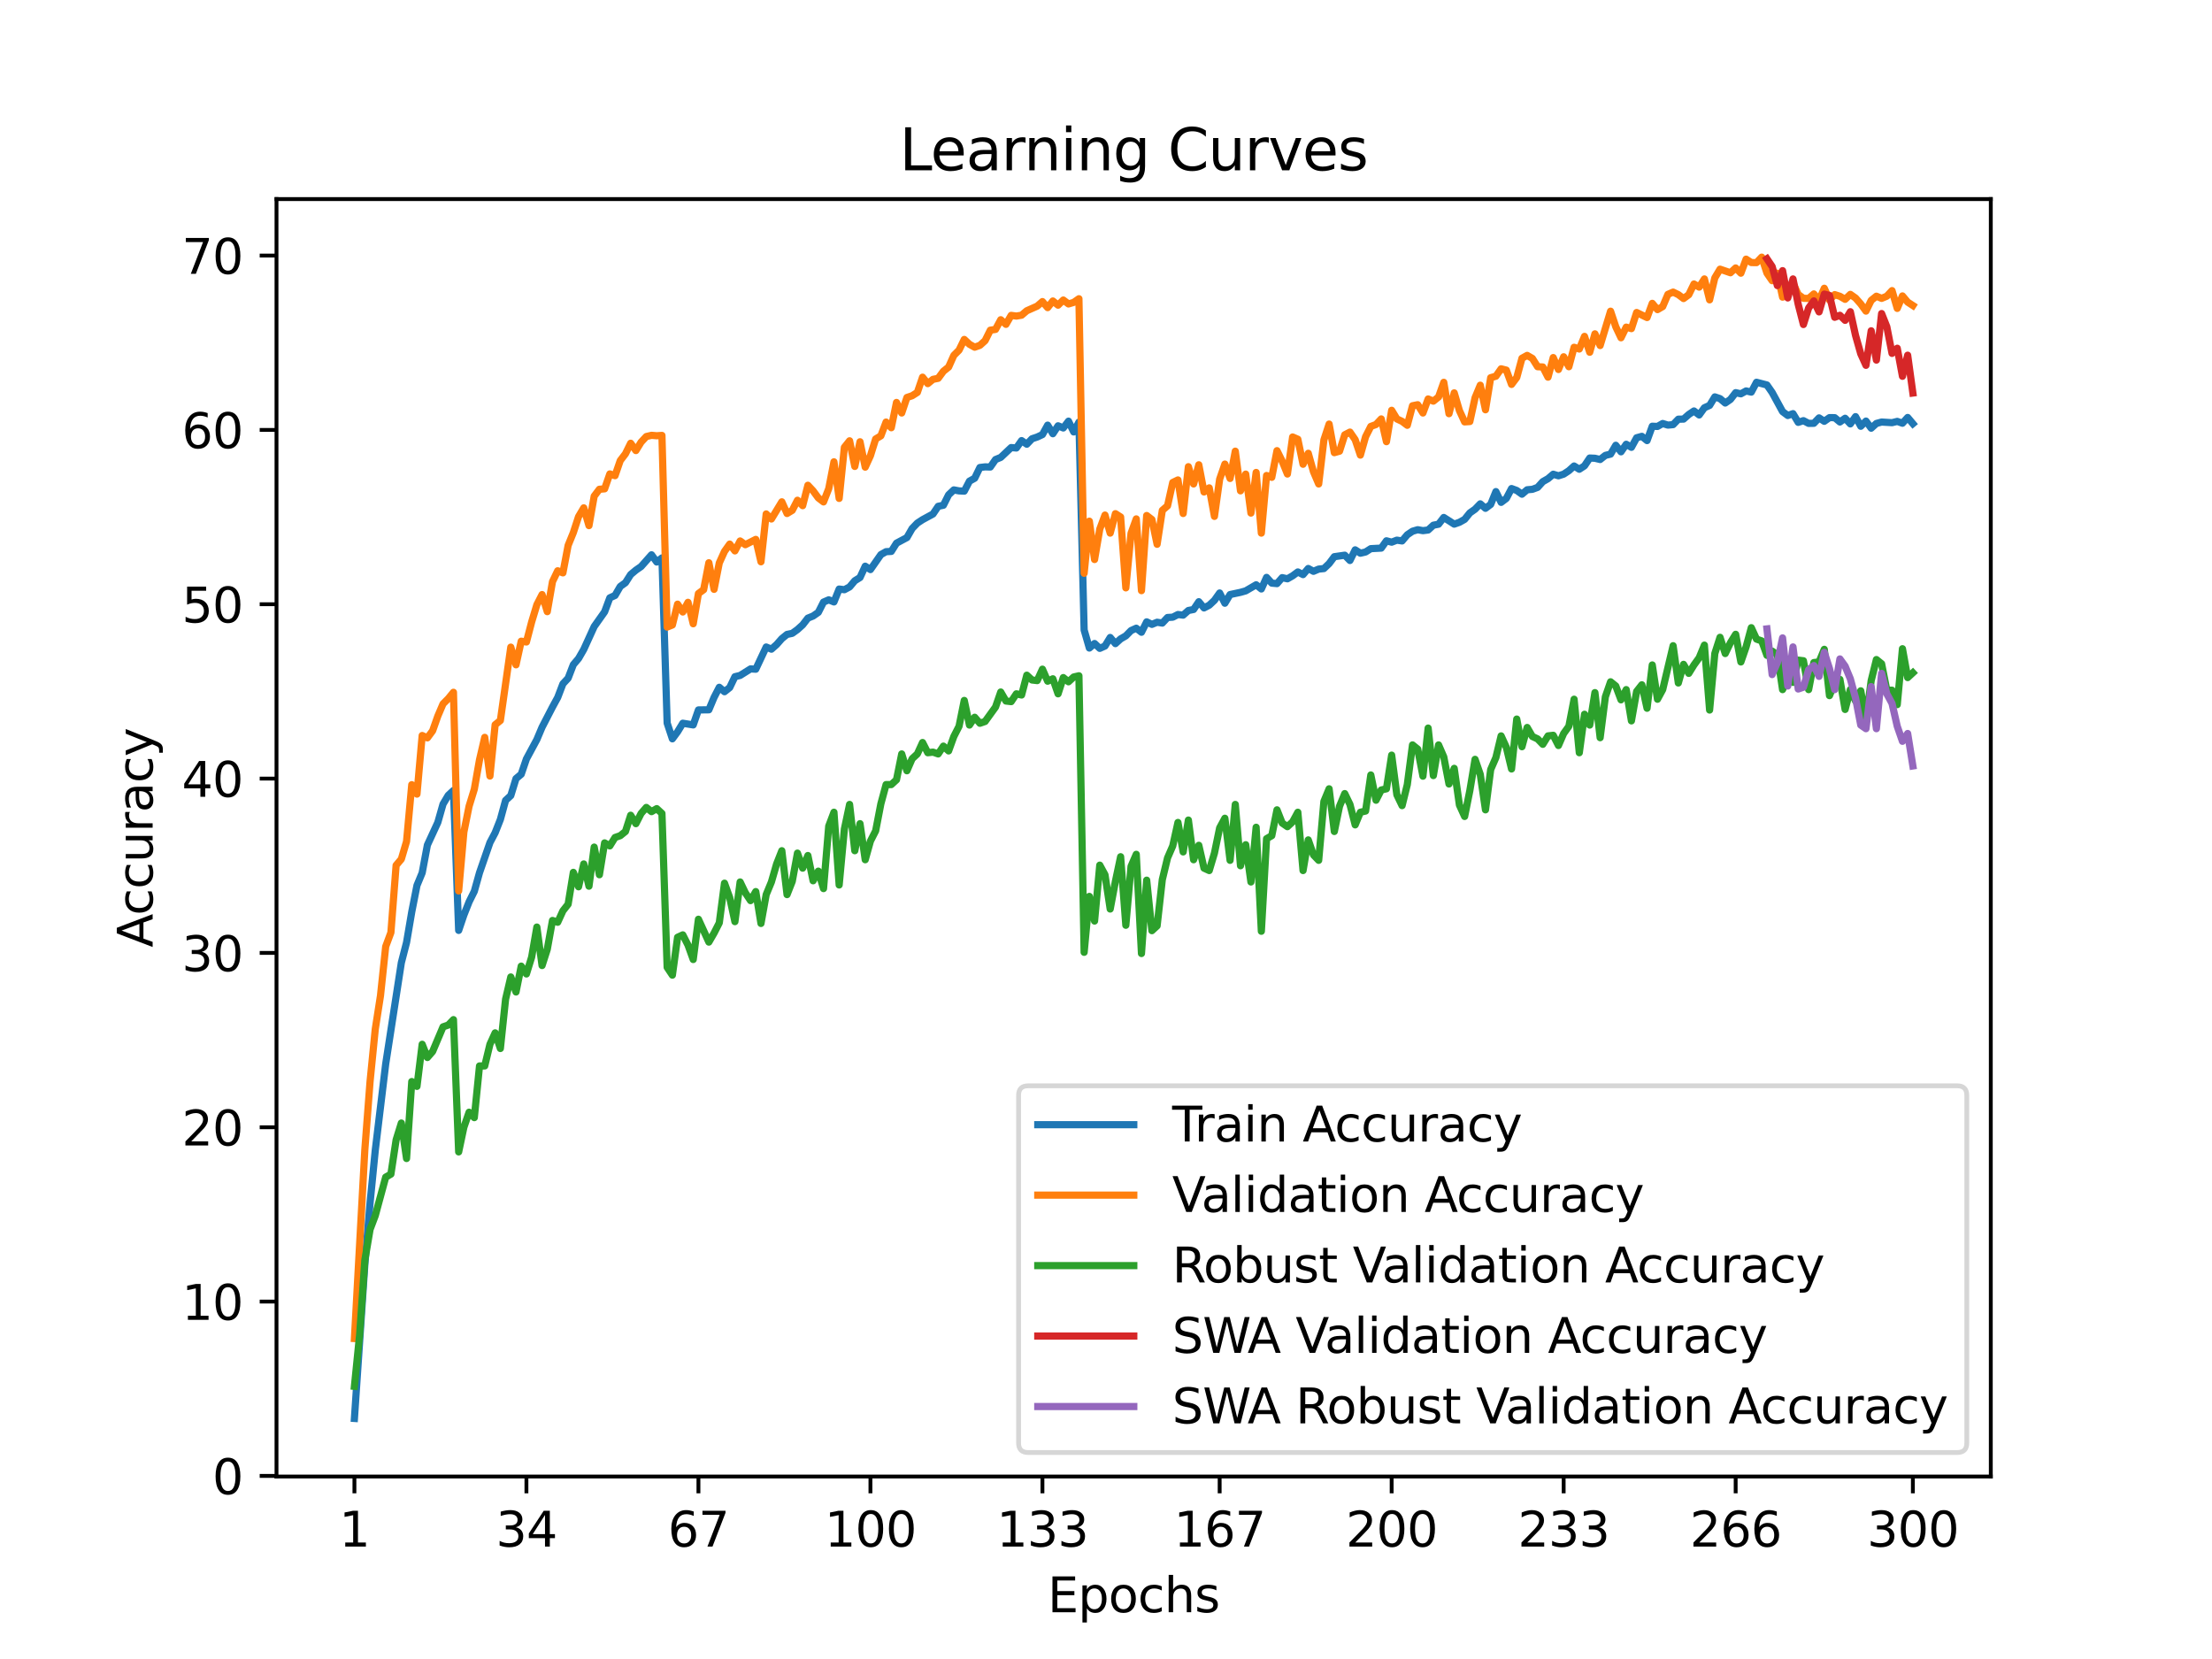 <?xml version="1.0" encoding="utf-8" standalone="no"?>
<!DOCTYPE svg PUBLIC "-//W3C//DTD SVG 1.1//EN"
  "http://www.w3.org/Graphics/SVG/1.1/DTD/svg11.dtd">
<svg xmlns:xlink="http://www.w3.org/1999/xlink" width="460.8pt" height="345.6pt" viewBox="0 0 460.8 345.6" xmlns="http://www.w3.org/2000/svg" version="1.1">
 <defs>
  <style type="text/css">*{stroke-linejoin: round; stroke-linecap: butt}</style>
 </defs>
 <g id="figure_1">
  <g id="patch_1">
   <path d="M 0 345.6 
L 460.8 345.6 
L 460.8 0 
L 0 0 
z
" style="fill: #ffffff"/>
  </g>
  <g id="axes_1">
   <g id="patch_2">
    <path d="M 57.6 307.584 
L 414.72 307.584 
L 414.72 41.472 
L 57.6 41.472 
z
" style="fill: #ffffff"/>
   </g>
   <g id="matplotlib.axis_1">
    <g id="xtick_1">
     <g id="line2d_1">
      <defs>
       <path id="m528ce005f2" d="M 0 0 
L 0 3.5 
" style="stroke: #000000; stroke-width: 0.8"/>
      </defs>
      <g>
       <use xlink:href="#m528ce005f2" x="73.833" y="307.584" style="stroke: #000000; stroke-width: 0.8"/>
      </g>
     </g>
     <g id="text_1">
      <!-- 1 -->
      <g transform="translate(70.651 322.182) scale(0.1 -0.1)">
       <defs>
        <path id="DejaVuSans-31" d="M 794 531 
L 1825 531 
L 1825 4091 
L 703 3866 
L 703 4441 
L 1819 4666 
L 2450 4666 
L 2450 531 
L 3481 531 
L 3481 0 
L 794 0 
L 794 531 
z
" transform="scale(0.016)"/>
       </defs>
       <use xlink:href="#DejaVuSans-31"/>
      </g>
     </g>
    </g>
    <g id="xtick_2">
     <g id="line2d_2">
      <g>
       <use xlink:href="#m528ce005f2" x="109.664" y="307.584" style="stroke: #000000; stroke-width: 0.8"/>
      </g>
     </g>
     <g id="text_2">
      <!-- 34 -->
      <g transform="translate(103.302 322.182) scale(0.1 -0.1)">
       <defs>
        <path id="DejaVuSans-33" d="M 2597 2516 
Q 3050 2419 3304 2112 
Q 3559 1806 3559 1356 
Q 3559 666 3084 287 
Q 2609 -91 1734 -91 
Q 1441 -91 1130 -33 
Q 819 25 488 141 
L 488 750 
Q 750 597 1062 519 
Q 1375 441 1716 441 
Q 2309 441 2620 675 
Q 2931 909 2931 1356 
Q 2931 1769 2642 2001 
Q 2353 2234 1838 2234 
L 1294 2234 
L 1294 2753 
L 1863 2753 
Q 2328 2753 2575 2939 
Q 2822 3125 2822 3475 
Q 2822 3834 2567 4026 
Q 2313 4219 1838 4219 
Q 1578 4219 1281 4162 
Q 984 4106 628 3988 
L 628 4550 
Q 988 4650 1302 4700 
Q 1616 4750 1894 4750 
Q 2613 4750 3031 4423 
Q 3450 4097 3450 3541 
Q 3450 3153 3228 2886 
Q 3006 2619 2597 2516 
z
" transform="scale(0.016)"/>
        <path id="DejaVuSans-34" d="M 2419 4116 
L 825 1625 
L 2419 1625 
L 2419 4116 
z
M 2253 4666 
L 3047 4666 
L 3047 1625 
L 3713 1625 
L 3713 1100 
L 3047 1100 
L 3047 0 
L 2419 0 
L 2419 1100 
L 313 1100 
L 313 1709 
L 2253 4666 
z
" transform="scale(0.016)"/>
       </defs>
       <use xlink:href="#DejaVuSans-33"/>
       <use xlink:href="#DejaVuSans-34" x="63.623"/>
      </g>
     </g>
    </g>
    <g id="xtick_3">
     <g id="line2d_3">
      <g>
       <use xlink:href="#m528ce005f2" x="145.496" y="307.584" style="stroke: #000000; stroke-width: 0.8"/>
      </g>
     </g>
     <g id="text_3">
      <!-- 67 -->
      <g transform="translate(139.133 322.182) scale(0.1 -0.1)">
       <defs>
        <path id="DejaVuSans-36" d="M 2113 2584 
Q 1688 2584 1439 2293 
Q 1191 2003 1191 1497 
Q 1191 994 1439 701 
Q 1688 409 2113 409 
Q 2538 409 2786 701 
Q 3034 994 3034 1497 
Q 3034 2003 2786 2293 
Q 2538 2584 2113 2584 
z
M 3366 4563 
L 3366 3988 
Q 3128 4100 2886 4159 
Q 2644 4219 2406 4219 
Q 1781 4219 1451 3797 
Q 1122 3375 1075 2522 
Q 1259 2794 1537 2939 
Q 1816 3084 2150 3084 
Q 2853 3084 3261 2657 
Q 3669 2231 3669 1497 
Q 3669 778 3244 343 
Q 2819 -91 2113 -91 
Q 1303 -91 875 529 
Q 447 1150 447 2328 
Q 447 3434 972 4092 
Q 1497 4750 2381 4750 
Q 2619 4750 2861 4703 
Q 3103 4656 3366 4563 
z
" transform="scale(0.016)"/>
        <path id="DejaVuSans-37" d="M 525 4666 
L 3525 4666 
L 3525 4397 
L 1831 0 
L 1172 0 
L 2766 4134 
L 525 4134 
L 525 4666 
z
" transform="scale(0.016)"/>
       </defs>
       <use xlink:href="#DejaVuSans-36"/>
       <use xlink:href="#DejaVuSans-37" x="63.623"/>
      </g>
     </g>
    </g>
    <g id="xtick_4">
     <g id="line2d_4">
      <g>
       <use xlink:href="#m528ce005f2" x="181.327" y="307.584" style="stroke: #000000; stroke-width: 0.8"/>
      </g>
     </g>
     <g id="text_4">
      <!-- 100 -->
      <g transform="translate(171.783 322.182) scale(0.1 -0.1)">
       <defs>
        <path id="DejaVuSans-30" d="M 2034 4250 
Q 1547 4250 1301 3770 
Q 1056 3291 1056 2328 
Q 1056 1369 1301 889 
Q 1547 409 2034 409 
Q 2525 409 2770 889 
Q 3016 1369 3016 2328 
Q 3016 3291 2770 3770 
Q 2525 4250 2034 4250 
z
M 2034 4750 
Q 2819 4750 3233 4129 
Q 3647 3509 3647 2328 
Q 3647 1150 3233 529 
Q 2819 -91 2034 -91 
Q 1250 -91 836 529 
Q 422 1150 422 2328 
Q 422 3509 836 4129 
Q 1250 4750 2034 4750 
z
" transform="scale(0.016)"/>
       </defs>
       <use xlink:href="#DejaVuSans-31"/>
       <use xlink:href="#DejaVuSans-30" x="63.623"/>
       <use xlink:href="#DejaVuSans-30" x="127.246"/>
      </g>
     </g>
    </g>
    <g id="xtick_5">
     <g id="line2d_5">
      <g>
       <use xlink:href="#m528ce005f2" x="217.158" y="307.584" style="stroke: #000000; stroke-width: 0.8"/>
      </g>
     </g>
     <g id="text_5">
      <!-- 133 -->
      <g transform="translate(207.615 322.182) scale(0.1 -0.1)">
       <use xlink:href="#DejaVuSans-31"/>
       <use xlink:href="#DejaVuSans-33" x="63.623"/>
       <use xlink:href="#DejaVuSans-33" x="127.246"/>
      </g>
     </g>
    </g>
    <g id="xtick_6">
     <g id="line2d_6">
      <g>
       <use xlink:href="#m528ce005f2" x="254.076" y="307.584" style="stroke: #000000; stroke-width: 0.8"/>
      </g>
     </g>
     <g id="text_6">
      <!-- 167 -->
      <g transform="translate(244.532 322.182) scale(0.1 -0.1)">
       <use xlink:href="#DejaVuSans-31"/>
       <use xlink:href="#DejaVuSans-36" x="63.623"/>
       <use xlink:href="#DejaVuSans-37" x="127.246"/>
      </g>
     </g>
    </g>
    <g id="xtick_7">
     <g id="line2d_7">
      <g>
       <use xlink:href="#m528ce005f2" x="289.907" y="307.584" style="stroke: #000000; stroke-width: 0.8"/>
      </g>
     </g>
     <g id="text_7">
      <!-- 200 -->
      <g transform="translate(280.363 322.182) scale(0.1 -0.1)">
       <defs>
        <path id="DejaVuSans-32" d="M 1228 531 
L 3431 531 
L 3431 0 
L 469 0 
L 469 531 
Q 828 903 1448 1529 
Q 2069 2156 2228 2338 
Q 2531 2678 2651 2914 
Q 2772 3150 2772 3378 
Q 2772 3750 2511 3984 
Q 2250 4219 1831 4219 
Q 1534 4219 1204 4116 
Q 875 4013 500 3803 
L 500 4441 
Q 881 4594 1212 4672 
Q 1544 4750 1819 4750 
Q 2544 4750 2975 4387 
Q 3406 4025 3406 3419 
Q 3406 3131 3298 2873 
Q 3191 2616 2906 2266 
Q 2828 2175 2409 1742 
Q 1991 1309 1228 531 
z
" transform="scale(0.016)"/>
       </defs>
       <use xlink:href="#DejaVuSans-32"/>
       <use xlink:href="#DejaVuSans-30" x="63.623"/>
       <use xlink:href="#DejaVuSans-30" x="127.246"/>
      </g>
     </g>
    </g>
    <g id="xtick_8">
     <g id="line2d_8">
      <g>
       <use xlink:href="#m528ce005f2" x="325.739" y="307.584" style="stroke: #000000; stroke-width: 0.8"/>
      </g>
     </g>
     <g id="text_8">
      <!-- 233 -->
      <g transform="translate(316.195 322.182) scale(0.1 -0.1)">
       <use xlink:href="#DejaVuSans-32"/>
       <use xlink:href="#DejaVuSans-33" x="63.623"/>
       <use xlink:href="#DejaVuSans-33" x="127.246"/>
      </g>
     </g>
    </g>
    <g id="xtick_9">
     <g id="line2d_9">
      <g>
       <use xlink:href="#m528ce005f2" x="361.57" y="307.584" style="stroke: #000000; stroke-width: 0.8"/>
      </g>
     </g>
     <g id="text_9">
      <!-- 266 -->
      <g transform="translate(352.026 322.182) scale(0.1 -0.1)">
       <use xlink:href="#DejaVuSans-32"/>
       <use xlink:href="#DejaVuSans-36" x="63.623"/>
       <use xlink:href="#DejaVuSans-36" x="127.246"/>
      </g>
     </g>
    </g>
    <g id="xtick_10">
     <g id="line2d_10">
      <g>
       <use xlink:href="#m528ce005f2" x="398.487" y="307.584" style="stroke: #000000; stroke-width: 0.8"/>
      </g>
     </g>
     <g id="text_10">
      <!-- 300 -->
      <g transform="translate(388.944 322.182) scale(0.1 -0.1)">
       <use xlink:href="#DejaVuSans-33"/>
       <use xlink:href="#DejaVuSans-30" x="63.623"/>
       <use xlink:href="#DejaVuSans-30" x="127.246"/>
      </g>
     </g>
    </g>
    <g id="text_11">
     <!-- Epochs -->
     <g transform="translate(218.244 335.861) scale(0.1 -0.1)">
      <defs>
       <path id="DejaVuSans-45" d="M 628 4666 
L 3578 4666 
L 3578 4134 
L 1259 4134 
L 1259 2753 
L 3481 2753 
L 3481 2222 
L 1259 2222 
L 1259 531 
L 3634 531 
L 3634 0 
L 628 0 
L 628 4666 
z
" transform="scale(0.016)"/>
       <path id="DejaVuSans-70" d="M 1159 525 
L 1159 -1331 
L 581 -1331 
L 581 3500 
L 1159 3500 
L 1159 2969 
Q 1341 3281 1617 3432 
Q 1894 3584 2278 3584 
Q 2916 3584 3314 3078 
Q 3713 2572 3713 1747 
Q 3713 922 3314 415 
Q 2916 -91 2278 -91 
Q 1894 -91 1617 61 
Q 1341 213 1159 525 
z
M 3116 1747 
Q 3116 2381 2855 2742 
Q 2594 3103 2138 3103 
Q 1681 3103 1420 2742 
Q 1159 2381 1159 1747 
Q 1159 1113 1420 752 
Q 1681 391 2138 391 
Q 2594 391 2855 752 
Q 3116 1113 3116 1747 
z
" transform="scale(0.016)"/>
       <path id="DejaVuSans-6f" d="M 1959 3097 
Q 1497 3097 1228 2736 
Q 959 2375 959 1747 
Q 959 1119 1226 758 
Q 1494 397 1959 397 
Q 2419 397 2687 759 
Q 2956 1122 2956 1747 
Q 2956 2369 2687 2733 
Q 2419 3097 1959 3097 
z
M 1959 3584 
Q 2709 3584 3137 3096 
Q 3566 2609 3566 1747 
Q 3566 888 3137 398 
Q 2709 -91 1959 -91 
Q 1206 -91 779 398 
Q 353 888 353 1747 
Q 353 2609 779 3096 
Q 1206 3584 1959 3584 
z
" transform="scale(0.016)"/>
       <path id="DejaVuSans-63" d="M 3122 3366 
L 3122 2828 
Q 2878 2963 2633 3030 
Q 2388 3097 2138 3097 
Q 1578 3097 1268 2742 
Q 959 2388 959 1747 
Q 959 1106 1268 751 
Q 1578 397 2138 397 
Q 2388 397 2633 464 
Q 2878 531 3122 666 
L 3122 134 
Q 2881 22 2623 -34 
Q 2366 -91 2075 -91 
Q 1284 -91 818 406 
Q 353 903 353 1747 
Q 353 2603 823 3093 
Q 1294 3584 2113 3584 
Q 2378 3584 2631 3529 
Q 2884 3475 3122 3366 
z
" transform="scale(0.016)"/>
       <path id="DejaVuSans-68" d="M 3513 2113 
L 3513 0 
L 2938 0 
L 2938 2094 
Q 2938 2591 2744 2837 
Q 2550 3084 2163 3084 
Q 1697 3084 1428 2787 
Q 1159 2491 1159 1978 
L 1159 0 
L 581 0 
L 581 4863 
L 1159 4863 
L 1159 2956 
Q 1366 3272 1645 3428 
Q 1925 3584 2291 3584 
Q 2894 3584 3203 3211 
Q 3513 2838 3513 2113 
z
" transform="scale(0.016)"/>
       <path id="DejaVuSans-73" d="M 2834 3397 
L 2834 2853 
Q 2591 2978 2328 3040 
Q 2066 3103 1784 3103 
Q 1356 3103 1142 2972 
Q 928 2841 928 2578 
Q 928 2378 1081 2264 
Q 1234 2150 1697 2047 
L 1894 2003 
Q 2506 1872 2764 1633 
Q 3022 1394 3022 966 
Q 3022 478 2636 193 
Q 2250 -91 1575 -91 
Q 1294 -91 989 -36 
Q 684 19 347 128 
L 347 722 
Q 666 556 975 473 
Q 1284 391 1588 391 
Q 1994 391 2212 530 
Q 2431 669 2431 922 
Q 2431 1156 2273 1281 
Q 2116 1406 1581 1522 
L 1381 1569 
Q 847 1681 609 1914 
Q 372 2147 372 2553 
Q 372 3047 722 3315 
Q 1072 3584 1716 3584 
Q 2034 3584 2315 3537 
Q 2597 3491 2834 3397 
z
" transform="scale(0.016)"/>
      </defs>
      <use xlink:href="#DejaVuSans-45"/>
      <use xlink:href="#DejaVuSans-70" x="63.184"/>
      <use xlink:href="#DejaVuSans-6f" x="126.66"/>
      <use xlink:href="#DejaVuSans-63" x="187.842"/>
      <use xlink:href="#DejaVuSans-68" x="242.822"/>
      <use xlink:href="#DejaVuSans-73" x="306.201"/>
     </g>
    </g>
   </g>
   <g id="matplotlib.axis_2">
    <g id="ytick_1">
     <g id="line2d_11">
      <defs>
       <path id="m040b4cdc4e" d="M 0 0 
L -3.5 0 
" style="stroke: #000000; stroke-width: 0.8"/>
      </defs>
      <g>
       <use xlink:href="#m040b4cdc4e" x="57.6" y="307.459" style="stroke: #000000; stroke-width: 0.8"/>
      </g>
     </g>
     <g id="text_12">
      <!-- 0 -->
      <g transform="translate(44.237 311.258) scale(0.1 -0.1)">
       <use xlink:href="#DejaVuSans-30"/>
      </g>
     </g>
    </g>
    <g id="ytick_2">
     <g id="line2d_12">
      <g>
       <use xlink:href="#m040b4cdc4e" x="57.6" y="271.142" style="stroke: #000000; stroke-width: 0.8"/>
      </g>
     </g>
     <g id="text_13">
      <!-- 10 -->
      <g transform="translate(37.875 274.941) scale(0.1 -0.1)">
       <use xlink:href="#DejaVuSans-31"/>
       <use xlink:href="#DejaVuSans-30" x="63.623"/>
      </g>
     </g>
    </g>
    <g id="ytick_3">
     <g id="line2d_13">
      <g>
       <use xlink:href="#m040b4cdc4e" x="57.6" y="234.825" style="stroke: #000000; stroke-width: 0.8"/>
      </g>
     </g>
     <g id="text_14">
      <!-- 20 -->
      <g transform="translate(37.875 238.625) scale(0.1 -0.1)">
       <use xlink:href="#DejaVuSans-32"/>
       <use xlink:href="#DejaVuSans-30" x="63.623"/>
      </g>
     </g>
    </g>
    <g id="ytick_4">
     <g id="line2d_14">
      <g>
       <use xlink:href="#m040b4cdc4e" x="57.6" y="198.508" style="stroke: #000000; stroke-width: 0.8"/>
      </g>
     </g>
     <g id="text_15">
      <!-- 30 -->
      <g transform="translate(37.875 202.308) scale(0.1 -0.1)">
       <use xlink:href="#DejaVuSans-33"/>
       <use xlink:href="#DejaVuSans-30" x="63.623"/>
      </g>
     </g>
    </g>
    <g id="ytick_5">
     <g id="line2d_15">
      <g>
       <use xlink:href="#m040b4cdc4e" x="57.6" y="162.192" style="stroke: #000000; stroke-width: 0.8"/>
      </g>
     </g>
     <g id="text_16">
      <!-- 40 -->
      <g transform="translate(37.875 165.991) scale(0.1 -0.1)">
       <use xlink:href="#DejaVuSans-34"/>
       <use xlink:href="#DejaVuSans-30" x="63.623"/>
      </g>
     </g>
    </g>
    <g id="ytick_6">
     <g id="line2d_16">
      <g>
       <use xlink:href="#m040b4cdc4e" x="57.6" y="125.875" style="stroke: #000000; stroke-width: 0.8"/>
      </g>
     </g>
     <g id="text_17">
      <!-- 50 -->
      <g transform="translate(37.875 129.674) scale(0.1 -0.1)">
       <defs>
        <path id="DejaVuSans-35" d="M 691 4666 
L 3169 4666 
L 3169 4134 
L 1269 4134 
L 1269 2991 
Q 1406 3038 1543 3061 
Q 1681 3084 1819 3084 
Q 2600 3084 3056 2656 
Q 3513 2228 3513 1497 
Q 3513 744 3044 326 
Q 2575 -91 1722 -91 
Q 1428 -91 1123 -41 
Q 819 9 494 109 
L 494 744 
Q 775 591 1075 516 
Q 1375 441 1709 441 
Q 2250 441 2565 725 
Q 2881 1009 2881 1497 
Q 2881 1984 2565 2268 
Q 2250 2553 1709 2553 
Q 1456 2553 1204 2497 
Q 953 2441 691 2322 
L 691 4666 
z
" transform="scale(0.016)"/>
       </defs>
       <use xlink:href="#DejaVuSans-35"/>
       <use xlink:href="#DejaVuSans-30" x="63.623"/>
      </g>
     </g>
    </g>
    <g id="ytick_7">
     <g id="line2d_17">
      <g>
       <use xlink:href="#m040b4cdc4e" x="57.6" y="89.558" style="stroke: #000000; stroke-width: 0.8"/>
      </g>
     </g>
     <g id="text_18">
      <!-- 60 -->
      <g transform="translate(37.875 93.357) scale(0.1 -0.1)">
       <use xlink:href="#DejaVuSans-36"/>
       <use xlink:href="#DejaVuSans-30" x="63.623"/>
      </g>
     </g>
    </g>
    <g id="ytick_8">
     <g id="line2d_18">
      <g>
       <use xlink:href="#m040b4cdc4e" x="57.6" y="53.241" style="stroke: #000000; stroke-width: 0.8"/>
      </g>
     </g>
     <g id="text_19">
      <!-- 70 -->
      <g transform="translate(37.875 57.04) scale(0.1 -0.1)">
       <use xlink:href="#DejaVuSans-37"/>
       <use xlink:href="#DejaVuSans-30" x="63.623"/>
      </g>
     </g>
    </g>
    <g id="text_20">
     <!-- Accuracy -->
     <g transform="translate(31.795 197.356) rotate(-90) scale(0.1 -0.1)">
      <defs>
       <path id="DejaVuSans-41" d="M 2188 4044 
L 1331 1722 
L 3047 1722 
L 2188 4044 
z
M 1831 4666 
L 2547 4666 
L 4325 0 
L 3669 0 
L 3244 1197 
L 1141 1197 
L 716 0 
L 50 0 
L 1831 4666 
z
" transform="scale(0.016)"/>
       <path id="DejaVuSans-75" d="M 544 1381 
L 544 3500 
L 1119 3500 
L 1119 1403 
Q 1119 906 1312 657 
Q 1506 409 1894 409 
Q 2359 409 2629 706 
Q 2900 1003 2900 1516 
L 2900 3500 
L 3475 3500 
L 3475 0 
L 2900 0 
L 2900 538 
Q 2691 219 2414 64 
Q 2138 -91 1772 -91 
Q 1169 -91 856 284 
Q 544 659 544 1381 
z
M 1991 3584 
L 1991 3584 
z
" transform="scale(0.016)"/>
       <path id="DejaVuSans-72" d="M 2631 2963 
Q 2534 3019 2420 3045 
Q 2306 3072 2169 3072 
Q 1681 3072 1420 2755 
Q 1159 2438 1159 1844 
L 1159 0 
L 581 0 
L 581 3500 
L 1159 3500 
L 1159 2956 
Q 1341 3275 1631 3429 
Q 1922 3584 2338 3584 
Q 2397 3584 2469 3576 
Q 2541 3569 2628 3553 
L 2631 2963 
z
" transform="scale(0.016)"/>
       <path id="DejaVuSans-61" d="M 2194 1759 
Q 1497 1759 1228 1600 
Q 959 1441 959 1056 
Q 959 750 1161 570 
Q 1363 391 1709 391 
Q 2188 391 2477 730 
Q 2766 1069 2766 1631 
L 2766 1759 
L 2194 1759 
z
M 3341 1997 
L 3341 0 
L 2766 0 
L 2766 531 
Q 2569 213 2275 61 
Q 1981 -91 1556 -91 
Q 1019 -91 701 211 
Q 384 513 384 1019 
Q 384 1609 779 1909 
Q 1175 2209 1959 2209 
L 2766 2209 
L 2766 2266 
Q 2766 2663 2505 2880 
Q 2244 3097 1772 3097 
Q 1472 3097 1187 3025 
Q 903 2953 641 2809 
L 641 3341 
Q 956 3463 1253 3523 
Q 1550 3584 1831 3584 
Q 2591 3584 2966 3190 
Q 3341 2797 3341 1997 
z
" transform="scale(0.016)"/>
       <path id="DejaVuSans-79" d="M 2059 -325 
Q 1816 -950 1584 -1140 
Q 1353 -1331 966 -1331 
L 506 -1331 
L 506 -850 
L 844 -850 
Q 1081 -850 1212 -737 
Q 1344 -625 1503 -206 
L 1606 56 
L 191 3500 
L 800 3500 
L 1894 763 
L 2988 3500 
L 3597 3500 
L 2059 -325 
z
" transform="scale(0.016)"/>
      </defs>
      <use xlink:href="#DejaVuSans-41"/>
      <use xlink:href="#DejaVuSans-63" x="66.658"/>
      <use xlink:href="#DejaVuSans-63" x="121.639"/>
      <use xlink:href="#DejaVuSans-75" x="176.619"/>
      <use xlink:href="#DejaVuSans-72" x="239.998"/>
      <use xlink:href="#DejaVuSans-61" x="281.111"/>
      <use xlink:href="#DejaVuSans-63" x="342.391"/>
      <use xlink:href="#DejaVuSans-79" x="397.371"/>
     </g>
    </g>
   </g>
   <g id="line2d_19">
    <path d="M 73.833 295.488 
L 76.004 263.407 
L 77.09 250.596 
L 78.176 239.61 
L 80.348 221.642 
L 83.605 200.551 
L 84.691 196.334 
L 85.777 189.951 
L 86.862 184.449 
L 87.948 181.821 
L 89.034 176.033 
L 91.206 171.321 
L 92.291 167.508 
L 93.377 165.683 
L 94.463 164.675 
L 95.549 193.819 
L 96.635 190.614 
L 97.72 187.868 
L 98.806 185.68 
L 99.892 181.794 
L 102.064 175.524 
L 103.149 173.468 
L 104.235 170.712 
L 105.321 166.74 
L 106.407 165.733 
L 107.493 162.196 
L 108.578 161.288 
L 109.664 158.101 
L 111.836 154.066 
L 112.922 151.492 
L 115.093 147.288 
L 116.179 145.295 
L 117.265 142.449 
L 118.351 141.282 
L 119.436 138.459 
L 120.522 137.178 
L 121.608 135.29 
L 123.78 130.523 
L 125.951 127.455 
L 127.037 124.54 
L 128.123 124.045 
L 129.209 122.17 
L 130.294 121.39 
L 131.38 119.687 
L 132.466 118.775 
L 133.552 118.021 
L 135.723 115.574 
L 136.809 117.077 
L 137.895 116.228 
L 138.981 150.629 
L 140.067 153.911 
L 141.152 152.445 
L 142.238 150.661 
L 144.41 151.011 
L 145.496 147.892 
L 147.667 147.865 
L 148.753 145.282 
L 149.839 143.175 
L 150.925 144.097 
L 152.01 143.234 
L 153.096 140.969 
L 154.182 140.706 
L 156.354 139.344 
L 157.439 139.407 
L 159.611 134.782 
L 160.697 135.235 
L 161.783 134.273 
L 162.868 133.038 
L 163.954 132.162 
L 165.04 131.935 
L 166.126 131.15 
L 167.212 130.165 
L 168.297 128.767 
L 169.383 128.326 
L 170.469 127.568 
L 171.555 125.425 
L 172.641 124.953 
L 173.726 125.394 
L 174.812 122.711 
L 175.898 122.847 
L 176.984 122.27 
L 178.07 120.981 
L 179.155 120.309 
L 180.241 117.949 
L 181.327 118.652 
L 183.499 115.538 
L 184.584 114.925 
L 185.67 114.871 
L 186.756 113.15 
L 188.928 111.988 
L 190.013 110.095 
L 191.099 108.969 
L 192.185 108.257 
L 194.357 107.076 
L 195.442 105.474 
L 196.528 105.251 
L 197.614 103.081 
L 198.7 102.056 
L 199.786 102.26 
L 200.871 102.314 
L 201.957 100.231 
L 203.043 99.627 
L 204.129 97.389 
L 205.215 97.257 
L 206.3 97.289 
L 207.386 95.732 
L 208.472 95.287 
L 210.644 93.235 
L 211.729 93.326 
L 212.815 91.787 
L 213.901 92.536 
L 214.987 91.401 
L 216.073 91.038 
L 217.158 90.529 
L 218.244 88.564 
L 219.33 90.352 
L 220.416 88.7 
L 221.502 89.154 
L 222.587 87.738 
L 223.673 89.98 
L 224.759 87.937 
L 225.845 131.241 
L 226.931 134.999 
L 228.016 134.055 
L 229.102 135.067 
L 230.188 134.582 
L 231.274 132.798 
L 232.36 134.078 
L 233.445 133.093 
L 234.531 132.462 
L 235.617 131.359 
L 236.703 130.868 
L 237.789 131.708 
L 238.875 129.543 
L 239.96 130.069 
L 241.046 129.625 
L 242.132 129.797 
L 243.218 128.635 
L 244.304 128.571 
L 245.389 128.017 
L 246.475 128.14 
L 247.561 127.178 
L 248.647 126.964 
L 249.733 125.348 
L 250.818 126.642 
L 251.904 126.075 
L 252.99 125.058 
L 254.076 123.528 
L 255.162 125.661 
L 256.247 123.855 
L 258.419 123.396 
L 259.505 123.087 
L 261.676 121.821 
L 262.762 122.693 
L 263.848 120.282 
L 264.934 121.476 
L 266.02 121.576 
L 267.105 120.332 
L 268.191 120.577 
L 269.277 119.955 
L 270.363 119.147 
L 271.449 119.701 
L 272.534 118.425 
L 273.62 119.015 
L 274.706 118.552 
L 275.792 118.443 
L 276.878 117.408 
L 277.963 115.969 
L 280.135 115.656 
L 281.221 116.759 
L 282.307 114.544 
L 283.392 115.243 
L 284.478 114.989 
L 285.564 114.294 
L 287.736 114.181 
L 288.821 112.66 
L 289.907 112.946 
L 290.993 112.524 
L 292.079 112.687 
L 293.165 111.403 
L 294.25 110.667 
L 295.336 110.349 
L 296.422 110.545 
L 297.508 110.408 
L 298.594 109.41 
L 299.679 109.201 
L 300.765 107.798 
L 302.937 109.187 
L 304.023 108.806 
L 305.108 108.198 
L 306.194 106.849 
L 307.28 106.082 
L 308.366 104.961 
L 309.452 105.891 
L 310.537 105.079 
L 311.623 102.41 
L 312.709 104.652 
L 313.795 103.835 
L 314.881 101.774 
L 315.966 102.174 
L 317.052 102.95 
L 318.138 102.028 
L 319.224 101.933 
L 320.31 101.533 
L 321.395 100.335 
L 322.481 99.718 
L 323.567 98.792 
L 324.653 99.118 
L 325.739 98.773 
L 326.824 98.056 
L 327.91 97.076 
L 328.996 97.752 
L 330.082 97.044 
L 331.168 95.419 
L 332.253 95.464 
L 333.339 95.723 
L 334.425 94.865 
L 335.511 94.601 
L 336.597 92.758 
L 337.682 94.12 
L 338.768 92.55 
L 339.854 93.185 
L 340.94 91.197 
L 342.026 90.897 
L 343.111 91.782 
L 344.197 88.791 
L 345.283 88.836 
L 346.369 88.223 
L 347.455 88.559 
L 348.54 88.455 
L 349.626 87.324 
L 350.712 87.306 
L 351.798 86.344 
L 352.884 85.613 
L 353.969 86.444 
L 355.055 84.941 
L 356.141 84.455 
L 357.227 82.68 
L 358.313 83.044 
L 359.398 83.956 
L 360.484 83.207 
L 361.57 81.8 
L 362.656 82.04 
L 363.742 81.441 
L 364.827 81.682 
L 365.913 79.634 
L 368.085 80.197 
L 369.171 81.763 
L 371.342 85.745 
L 372.428 86.557 
L 373.514 86.171 
L 374.6 87.983 
L 375.685 87.629 
L 376.771 88.201 
L 377.857 88.182 
L 378.943 87.052 
L 380.029 87.765 
L 381.114 87.002 
L 382.2 87.007 
L 383.286 87.906 
L 384.372 87.134 
L 385.458 88.305 
L 386.543 86.793 
L 387.629 88.8 
L 388.715 87.719 
L 389.801 89.199 
L 390.887 88.214 
L 391.972 87.919 
L 394.144 88.051 
L 395.23 87.783 
L 396.316 88.164 
L 397.401 86.966 
L 398.487 88.255 
L 398.487 88.255 
" clip-path="url(#p8c51ef4435)" style="fill: none; stroke: #1f77b4; stroke-width: 1.5; stroke-linecap: square"/>
   </g>
   <g id="line2d_20">
    <path d="M 73.833 278.841 
L 76.004 239.474 
L 77.09 225.292 
L 78.176 214.379 
L 79.262 207.424 
L 80.348 197.183 
L 81.433 194.259 
L 82.519 180.259 
L 83.605 178.97 
L 84.691 175.284 
L 85.777 163.463 
L 86.862 165.424 
L 87.948 153.221 
L 89.034 153.712 
L 90.12 152.241 
L 91.206 149.172 
L 92.291 146.63 
L 93.377 145.54 
L 94.463 144.215 
L 95.549 185.598 
L 96.635 173.323 
L 97.72 167.948 
L 98.806 164.407 
L 99.892 158.269 
L 100.978 153.603 
L 102.064 161.665 
L 103.149 150.97 
L 104.235 150.098 
L 106.407 134.809 
L 107.493 138.495 
L 108.578 133.574 
L 109.664 133.737 
L 110.75 129.579 
L 111.836 125.984 
L 112.922 123.859 
L 114.007 127.418 
L 115.093 121.172 
L 116.179 118.902 
L 117.265 119.338 
L 118.351 113.618 
L 119.436 110.949 
L 120.522 107.626 
L 121.608 105.792 
L 122.694 109.496 
L 123.78 103.358 
L 124.865 101.924 
L 125.951 101.833 
L 127.037 98.728 
L 128.123 99.091 
L 129.209 95.95 
L 130.294 94.533 
L 131.38 92.336 
L 132.466 93.862 
L 133.552 92.1 
L 134.638 90.938 
L 135.723 90.684 
L 136.809 90.775 
L 137.895 90.702 
L 138.981 130.632 
L 140.067 130.197 
L 141.152 125.857 
L 142.238 127.491 
L 143.324 125.475 
L 144.41 129.942 
L 145.496 123.641 
L 146.581 122.842 
L 147.667 117.231 
L 148.753 122.77 
L 149.839 117.268 
L 150.925 114.871 
L 152.01 113.345 
L 153.096 114.762 
L 154.182 112.692 
L 155.268 113.473 
L 157.439 112.365 
L 158.525 117.032 
L 159.611 107.063 
L 160.697 108.116 
L 162.868 104.539 
L 163.954 106.972 
L 165.04 106.318 
L 166.126 104.212 
L 167.212 105.338 
L 168.297 101.089 
L 169.383 102.251 
L 170.469 103.722 
L 171.555 104.557 
L 172.641 101.797 
L 173.726 96.204 
L 174.812 103.83 
L 175.898 93.19 
L 176.984 91.828 
L 178.07 97.166 
L 179.155 92.028 
L 180.241 97.312 
L 181.327 94.933 
L 182.413 91.446 
L 183.499 90.793 
L 184.584 87.924 
L 185.67 89.104 
L 186.756 83.838 
L 187.842 86.035 
L 188.928 82.803 
L 190.013 82.44 
L 191.099 81.75 
L 192.185 78.572 
L 193.271 79.916 
L 194.357 79.026 
L 195.442 78.808 
L 196.528 77.337 
L 197.614 76.466 
L 198.7 74.033 
L 199.786 72.943 
L 200.871 70.71 
L 201.957 71.726 
L 203.043 72.326 
L 204.129 71.944 
L 205.215 70.964 
L 206.3 68.785 
L 207.386 68.621 
L 208.472 66.606 
L 209.558 67.568 
L 210.644 65.698 
L 211.729 65.843 
L 212.815 65.662 
L 213.901 64.735 
L 216.073 63.773 
L 217.158 62.829 
L 218.244 64.082 
L 219.33 62.702 
L 220.416 63.573 
L 221.502 62.502 
L 222.587 63.319 
L 223.673 62.992 
L 224.759 62.23 
L 225.845 119.429 
L 226.931 108.57 
L 228.016 116.56 
L 229.102 110.222 
L 230.188 107.299 
L 231.274 111.058 
L 232.36 107.008 
L 233.445 107.698 
L 234.531 122.461 
L 235.617 111.094 
L 236.703 108.098 
L 237.789 123.042 
L 238.875 107.39 
L 239.96 108.225 
L 241.046 113.382 
L 242.132 106.318 
L 243.218 105.374 
L 244.304 100.507 
L 245.389 99.981 
L 246.475 106.972 
L 247.561 97.221 
L 248.647 100.816 
L 249.733 96.821 
L 250.818 102.487 
L 251.904 101.633 
L 252.99 107.571 
L 254.076 99.817 
L 255.162 96.676 
L 256.247 99.672 
L 257.333 93.989 
L 258.419 102.251 
L 259.505 98.764 
L 260.591 106.881 
L 261.676 98.419 
L 262.762 111.058 
L 263.848 99.055 
L 264.934 99.436 
L 266.02 93.88 
L 267.105 96.077 
L 268.191 98.746 
L 269.277 91.029 
L 270.363 91.501 
L 271.449 96.712 
L 272.534 94.424 
L 273.62 98.274 
L 274.706 100.816 
L 275.792 91.646 
L 276.878 88.341 
L 277.963 94.297 
L 279.049 93.989 
L 280.135 90.575 
L 281.221 90.012 
L 282.307 91.592 
L 283.392 94.806 
L 284.478 90.974 
L 285.564 88.832 
L 286.65 88.432 
L 287.736 87.27 
L 288.821 92.009 
L 289.907 85.472 
L 290.993 87.27 
L 292.079 87.778 
L 293.165 88.596 
L 294.25 84.528 
L 295.336 84.31 
L 296.422 86.035 
L 297.508 83.112 
L 298.594 83.566 
L 299.679 82.694 
L 300.765 79.643 
L 301.851 86.181 
L 302.937 81.841 
L 304.023 85.527 
L 305.108 87.887 
L 306.194 87.815 
L 307.28 82.858 
L 308.366 80.243 
L 309.452 85.363 
L 310.537 78.681 
L 311.623 78.372 
L 312.709 76.829 
L 313.795 77.101 
L 314.881 80.079 
L 315.966 78.645 
L 317.052 74.632 
L 318.138 74.033 
L 319.224 74.668 
L 320.31 76.393 
L 321.395 76.448 
L 322.481 78.572 
L 323.567 74.486 
L 324.653 76.974 
L 325.739 74.323 
L 326.824 76.393 
L 327.91 72.344 
L 328.996 72.707 
L 330.082 70.074 
L 331.168 73.379 
L 332.253 69.547 
L 333.339 71.981 
L 335.511 64.826 
L 336.597 68.077 
L 337.682 70.365 
L 338.768 68.149 
L 339.854 68.458 
L 340.94 65.099 
L 343.111 66.152 
L 344.197 63.192 
L 345.283 64.499 
L 346.369 63.864 
L 347.455 61.322 
L 348.54 60.85 
L 349.626 61.376 
L 350.712 62.193 
L 351.798 61.394 
L 352.884 59.161 
L 353.969 59.814 
L 355.055 58.108 
L 356.141 62.466 
L 357.227 57.89 
L 358.313 56.074 
L 360.484 56.818 
L 361.57 55.82 
L 362.656 56.909 
L 363.742 53.986 
L 364.827 54.694 
L 365.913 54.712 
L 366.999 53.568 
L 368.085 56.891 
L 369.171 58.471 
L 370.256 56.909 
L 371.342 61.903 
L 372.428 60.232 
L 373.514 58.979 
L 374.6 61.34 
L 375.685 62.139 
L 376.771 62.175 
L 377.857 61.231 
L 378.943 62.556 
L 380.029 60.051 
L 381.114 62.502 
L 382.2 61.376 
L 383.286 61.721 
L 384.372 62.357 
L 385.458 61.322 
L 386.543 62.084 
L 387.629 63.319 
L 388.715 64.808 
L 389.801 62.575 
L 390.887 61.703 
L 391.972 62.157 
L 393.058 61.703 
L 394.144 60.541 
L 395.23 64.245 
L 396.316 61.648 
L 397.401 62.938 
L 398.487 63.646 
L 398.487 63.646 
" clip-path="url(#p8c51ef4435)" style="fill: none; stroke: #ff7f0e; stroke-width: 1.5; stroke-linecap: square"/>
   </g>
   <g id="line2d_21">
    <path d="M 73.833 288.8 
L 74.919 278.03 
L 76.004 262.501 
L 77.09 256.114 
L 78.176 253.234 
L 80.348 245.219 
L 81.433 244.593 
L 82.519 237.455 
L 83.605 233.949 
L 84.691 241.337 
L 85.777 225.308 
L 86.862 226.31 
L 87.948 217.543 
L 89.034 220.299 
L 90.12 219.046 
L 92.291 213.912 
L 93.377 213.536 
L 94.463 212.409 
L 95.549 239.96 
L 96.635 234.825 
L 97.72 231.695 
L 98.806 232.822 
L 99.892 222.052 
L 100.978 222.052 
L 102.064 217.543 
L 103.149 215.164 
L 104.235 218.42 
L 105.321 208.151 
L 106.407 203.518 
L 107.493 206.648 
L 108.578 201.264 
L 109.664 202.892 
L 110.75 199.385 
L 111.836 193.124 
L 112.922 201.138 
L 114.007 197.757 
L 115.093 191.746 
L 116.179 192.122 
L 117.265 189.742 
L 118.351 188.365 
L 119.436 181.728 
L 120.522 184.733 
L 121.608 179.974 
L 122.694 184.608 
L 123.78 176.468 
L 124.865 182.228 
L 125.951 175.591 
L 127.037 176.217 
L 128.123 174.464 
L 129.209 174.089 
L 130.294 173.212 
L 131.38 169.831 
L 132.466 171.584 
L 133.552 169.455 
L 134.638 168.203 
L 135.723 169.079 
L 136.809 168.453 
L 137.895 169.455 
L 138.981 201.514 
L 140.067 203.142 
L 141.152 195.252 
L 142.238 194.752 
L 143.324 196.88 
L 144.41 199.886 
L 145.496 191.496 
L 147.667 196.254 
L 148.753 194.376 
L 149.839 192.247 
L 150.925 183.982 
L 152.01 186.987 
L 153.096 191.996 
L 154.182 183.731 
L 155.268 185.985 
L 156.354 187.613 
L 157.439 185.735 
L 158.525 192.372 
L 159.611 186.361 
L 160.697 183.731 
L 161.783 179.974 
L 162.868 177.219 
L 163.954 186.361 
L 165.04 183.606 
L 166.126 177.72 
L 167.212 180.851 
L 168.297 178.221 
L 169.383 183.481 
L 170.469 181.477 
L 171.555 185.109 
L 172.641 172.085 
L 173.726 169.205 
L 174.812 184.357 
L 175.898 172.711 
L 176.984 167.577 
L 178.07 177.219 
L 179.155 171.584 
L 180.241 179.098 
L 181.327 175.216 
L 182.413 173.087 
L 183.499 167.451 
L 184.584 163.444 
L 185.67 163.444 
L 186.756 162.442 
L 187.842 157.057 
L 188.928 160.564 
L 190.013 158.059 
L 191.099 157.057 
L 192.185 154.678 
L 193.271 156.807 
L 194.357 156.681 
L 195.442 157.057 
L 196.528 155.429 
L 197.614 156.431 
L 198.7 153.425 
L 199.786 151.297 
L 200.871 145.912 
L 201.957 151.046 
L 203.043 149.418 
L 204.129 150.67 
L 205.215 150.295 
L 207.386 147.289 
L 208.472 144.158 
L 209.558 146.037 
L 210.644 146.162 
L 211.729 144.534 
L 212.815 144.785 
L 213.901 140.652 
L 214.987 141.654 
L 216.073 141.779 
L 217.158 139.4 
L 218.244 141.904 
L 219.33 141.403 
L 220.416 144.534 
L 221.502 141.153 
L 222.587 142.03 
L 223.673 141.028 
L 224.759 140.777 
L 225.845 198.383 
L 226.931 186.737 
L 228.016 191.871 
L 229.102 180.225 
L 230.188 182.228 
L 231.274 189.367 
L 232.36 183.606 
L 233.445 178.472 
L 234.531 192.748 
L 235.617 180.475 
L 236.703 177.971 
L 237.789 198.634 
L 238.875 183.356 
L 239.96 193.875 
L 241.046 192.873 
L 242.132 183.23 
L 243.218 178.722 
L 244.304 176.217 
L 245.389 171.333 
L 246.475 177.47 
L 247.561 170.833 
L 248.647 179.098 
L 249.733 176.092 
L 250.818 180.851 
L 251.904 181.352 
L 252.99 177.72 
L 254.076 172.461 
L 255.162 170.457 
L 256.247 179.223 
L 257.333 167.577 
L 258.419 180.35 
L 259.505 175.967 
L 260.591 183.731 
L 261.676 172.335 
L 262.762 194 
L 263.848 174.715 
L 264.934 174.089 
L 266.02 168.704 
L 267.105 171.459 
L 268.191 172.21 
L 269.277 171.208 
L 270.363 169.205 
L 271.449 181.352 
L 272.534 174.965 
L 273.62 178.096 
L 274.706 179.223 
L 275.792 166.95 
L 276.878 164.321 
L 277.963 173.212 
L 279.049 167.952 
L 280.135 165.322 
L 281.221 167.577 
L 282.307 171.834 
L 283.392 169.205 
L 284.478 168.954 
L 285.564 161.44 
L 286.65 166.7 
L 287.736 164.571 
L 288.821 164.321 
L 289.907 157.308 
L 290.993 165.573 
L 292.079 167.827 
L 293.165 163.444 
L 294.25 155.179 
L 295.336 156.055 
L 296.422 161.691 
L 297.508 151.672 
L 298.594 161.565 
L 299.679 155.179 
L 300.765 157.683 
L 301.851 163.319 
L 302.937 160.063 
L 304.023 167.702 
L 305.108 170.081 
L 306.194 164.696 
L 307.28 158.184 
L 308.366 161.315 
L 309.452 168.704 
L 310.537 160.313 
L 311.623 157.809 
L 312.709 153.3 
L 313.795 155.68 
L 314.881 160.188 
L 315.966 149.794 
L 317.052 155.554 
L 318.138 151.547 
L 319.224 153.425 
L 320.31 153.926 
L 321.395 155.053 
L 322.481 153.3 
L 323.567 153.175 
L 324.653 155.304 
L 325.739 152.799 
L 326.824 151.297 
L 327.91 145.661 
L 328.996 156.807 
L 330.082 148.792 
L 331.168 151.046 
L 332.253 144.284 
L 333.339 153.676 
L 334.425 145.16 
L 335.511 142.03 
L 336.597 142.906 
L 337.682 145.786 
L 338.768 143.658 
L 339.854 150.17 
L 340.94 144.033 
L 342.026 142.656 
L 343.111 147.54 
L 344.197 138.523 
L 345.283 145.661 
L 346.369 143.658 
L 348.54 134.516 
L 349.626 142.28 
L 350.712 138.398 
L 351.798 140.276 
L 352.884 138.523 
L 353.969 137.02 
L 355.055 134.39 
L 356.141 147.915 
L 357.227 136.144 
L 358.313 132.762 
L 359.398 136.144 
L 360.484 133.89 
L 361.57 132.136 
L 362.656 137.897 
L 363.742 134.766 
L 364.827 130.759 
L 365.913 133.138 
L 366.999 133.514 
L 368.085 136.519 
L 369.171 135.643 
L 370.256 136.394 
L 371.342 143.658 
L 372.428 141.278 
L 373.514 142.155 
L 374.6 137.521 
L 375.685 137.646 
L 376.771 143.658 
L 377.857 138.022 
L 378.943 137.897 
L 380.029 135.267 
L 381.114 144.91 
L 382.2 142.28 
L 383.286 141.529 
L 384.372 147.79 
L 385.458 143.658 
L 386.543 146.037 
L 387.629 143.908 
L 388.715 150.044 
L 389.801 141.779 
L 390.887 137.396 
L 391.972 138.273 
L 393.058 143.783 
L 394.144 143.783 
L 395.23 146.788 
L 396.316 135.142 
L 397.401 141.153 
L 398.487 140.151 
L 398.487 140.151 
" clip-path="url(#p8c51ef4435)" style="fill: none; stroke: #2ca02c; stroke-width: 1.5; stroke-linecap: square"/>
   </g>
   <g id="line2d_22">
    <path d="M 368.085 53.913 
L 369.171 55.529 
L 370.256 59.488 
L 371.342 56.383 
L 372.428 62.066 
L 373.514 58.108 
L 374.6 63.392 
L 375.685 67.604 
L 376.771 64.154 
L 377.857 62.684 
L 378.943 64.971 
L 380.029 61.267 
L 381.114 61.54 
L 382.2 66.097 
L 383.286 65.68 
L 384.372 66.733 
L 385.458 64.935 
L 386.543 69.874 
L 387.629 73.706 
L 388.715 76.103 
L 389.801 68.912 
L 390.887 75.013 
L 391.972 65.316 
L 393.058 68.058 
L 394.144 73.615 
L 395.23 72.544 
L 396.316 78.391 
L 397.401 73.996 
L 398.487 81.877 
L 398.487 81.877 
" clip-path="url(#p8c51ef4435)" style="fill: none; stroke: #d62728; stroke-width: 1.5; stroke-linecap: square"/>
   </g>
   <g id="line2d_23">
    <path d="M 368.085 131.009 
L 369.171 140.527 
L 370.256 138.022 
L 371.342 132.888 
L 372.428 142.906 
L 373.514 134.766 
L 374.6 143.532 
L 375.685 143.157 
L 376.771 139.525 
L 377.857 138.648 
L 378.943 140.902 
L 380.029 135.893 
L 381.114 139.274 
L 382.2 143.658 
L 383.286 137.271 
L 384.372 138.774 
L 385.458 141.403 
L 386.543 145.411 
L 387.629 151.046 
L 388.715 151.798 
L 389.801 143.031 
L 390.887 151.798 
L 391.972 140.276 
L 393.058 144.534 
L 394.144 146.538 
L 395.23 151.297 
L 396.316 154.427 
L 397.401 152.799 
L 398.487 159.562 
L 398.487 159.562 
" clip-path="url(#p8c51ef4435)" style="fill: none; stroke: #9467bd; stroke-width: 1.5; stroke-linecap: square"/>
   </g>
   <g id="patch_3">
    <path d="M 57.6 307.584 
L 57.6 41.472 
" style="fill: none; stroke: #000000; stroke-width: 0.8; stroke-linejoin: miter; stroke-linecap: square"/>
   </g>
   <g id="patch_4">
    <path d="M 414.72 307.584 
L 414.72 41.472 
" style="fill: none; stroke: #000000; stroke-width: 0.8; stroke-linejoin: miter; stroke-linecap: square"/>
   </g>
   <g id="patch_5">
    <path d="M 57.6 307.584 
L 414.72 307.584 
" style="fill: none; stroke: #000000; stroke-width: 0.8; stroke-linejoin: miter; stroke-linecap: square"/>
   </g>
   <g id="patch_6">
    <path d="M 57.6 41.472 
L 414.72 41.472 
" style="fill: none; stroke: #000000; stroke-width: 0.8; stroke-linejoin: miter; stroke-linecap: square"/>
   </g>
   <g id="text_21">
    <!-- Learning Curves -->
    <g transform="translate(187.376 35.472) scale(0.12 -0.12)">
     <defs>
      <path id="DejaVuSans-4c" d="M 628 4666 
L 1259 4666 
L 1259 531 
L 3531 531 
L 3531 0 
L 628 0 
L 628 4666 
z
" transform="scale(0.016)"/>
      <path id="DejaVuSans-65" d="M 3597 1894 
L 3597 1613 
L 953 1613 
Q 991 1019 1311 708 
Q 1631 397 2203 397 
Q 2534 397 2845 478 
Q 3156 559 3463 722 
L 3463 178 
Q 3153 47 2828 -22 
Q 2503 -91 2169 -91 
Q 1331 -91 842 396 
Q 353 884 353 1716 
Q 353 2575 817 3079 
Q 1281 3584 2069 3584 
Q 2775 3584 3186 3129 
Q 3597 2675 3597 1894 
z
M 3022 2063 
Q 3016 2534 2758 2815 
Q 2500 3097 2075 3097 
Q 1594 3097 1305 2825 
Q 1016 2553 972 2059 
L 3022 2063 
z
" transform="scale(0.016)"/>
      <path id="DejaVuSans-6e" d="M 3513 2113 
L 3513 0 
L 2938 0 
L 2938 2094 
Q 2938 2591 2744 2837 
Q 2550 3084 2163 3084 
Q 1697 3084 1428 2787 
Q 1159 2491 1159 1978 
L 1159 0 
L 581 0 
L 581 3500 
L 1159 3500 
L 1159 2956 
Q 1366 3272 1645 3428 
Q 1925 3584 2291 3584 
Q 2894 3584 3203 3211 
Q 3513 2838 3513 2113 
z
" transform="scale(0.016)"/>
      <path id="DejaVuSans-69" d="M 603 3500 
L 1178 3500 
L 1178 0 
L 603 0 
L 603 3500 
z
M 603 4863 
L 1178 4863 
L 1178 4134 
L 603 4134 
L 603 4863 
z
" transform="scale(0.016)"/>
      <path id="DejaVuSans-67" d="M 2906 1791 
Q 2906 2416 2648 2759 
Q 2391 3103 1925 3103 
Q 1463 3103 1205 2759 
Q 947 2416 947 1791 
Q 947 1169 1205 825 
Q 1463 481 1925 481 
Q 2391 481 2648 825 
Q 2906 1169 2906 1791 
z
M 3481 434 
Q 3481 -459 3084 -895 
Q 2688 -1331 1869 -1331 
Q 1566 -1331 1297 -1286 
Q 1028 -1241 775 -1147 
L 775 -588 
Q 1028 -725 1275 -790 
Q 1522 -856 1778 -856 
Q 2344 -856 2625 -561 
Q 2906 -266 2906 331 
L 2906 616 
Q 2728 306 2450 153 
Q 2172 0 1784 0 
Q 1141 0 747 490 
Q 353 981 353 1791 
Q 353 2603 747 3093 
Q 1141 3584 1784 3584 
Q 2172 3584 2450 3431 
Q 2728 3278 2906 2969 
L 2906 3500 
L 3481 3500 
L 3481 434 
z
" transform="scale(0.016)"/>
      <path id="DejaVuSans-20" transform="scale(0.016)"/>
      <path id="DejaVuSans-43" d="M 4122 4306 
L 4122 3641 
Q 3803 3938 3442 4084 
Q 3081 4231 2675 4231 
Q 1875 4231 1450 3742 
Q 1025 3253 1025 2328 
Q 1025 1406 1450 917 
Q 1875 428 2675 428 
Q 3081 428 3442 575 
Q 3803 722 4122 1019 
L 4122 359 
Q 3791 134 3420 21 
Q 3050 -91 2638 -91 
Q 1578 -91 968 557 
Q 359 1206 359 2328 
Q 359 3453 968 4101 
Q 1578 4750 2638 4750 
Q 3056 4750 3426 4639 
Q 3797 4528 4122 4306 
z
" transform="scale(0.016)"/>
      <path id="DejaVuSans-76" d="M 191 3500 
L 800 3500 
L 1894 563 
L 2988 3500 
L 3597 3500 
L 2284 0 
L 1503 0 
L 191 3500 
z
" transform="scale(0.016)"/>
     </defs>
     <use xlink:href="#DejaVuSans-4c"/>
     <use xlink:href="#DejaVuSans-65" x="53.963"/>
     <use xlink:href="#DejaVuSans-61" x="115.486"/>
     <use xlink:href="#DejaVuSans-72" x="176.766"/>
     <use xlink:href="#DejaVuSans-6e" x="216.129"/>
     <use xlink:href="#DejaVuSans-69" x="279.508"/>
     <use xlink:href="#DejaVuSans-6e" x="307.291"/>
     <use xlink:href="#DejaVuSans-67" x="370.67"/>
     <use xlink:href="#DejaVuSans-20" x="434.146"/>
     <use xlink:href="#DejaVuSans-43" x="465.934"/>
     <use xlink:href="#DejaVuSans-75" x="535.758"/>
     <use xlink:href="#DejaVuSans-72" x="599.137"/>
     <use xlink:href="#DejaVuSans-76" x="640.25"/>
     <use xlink:href="#DejaVuSans-65" x="699.43"/>
     <use xlink:href="#DejaVuSans-73" x="760.953"/>
    </g>
   </g>
   <g id="legend_1">
    <g id="patch_7">
     <path d="M 214.189 302.584 
L 407.72 302.584 
Q 409.72 302.584 409.72 300.584 
L 409.72 228.193 
Q 409.72 226.193 407.72 226.193 
L 214.189 226.193 
Q 212.189 226.193 212.189 228.193 
L 212.189 300.584 
Q 212.189 302.584 214.189 302.584 
z
" style="fill: #ffffff; opacity: 0.8; stroke: #cccccc; stroke-linejoin: miter"/>
    </g>
    <g id="line2d_24">
     <path d="M 216.189 234.292 
L 226.189 234.292 
L 236.189 234.292 
" style="fill: none; stroke: #1f77b4; stroke-width: 1.5; stroke-linecap: square"/>
    </g>
    <g id="text_22">
     <!-- Train Accuracy -->
     <g transform="translate(244.189 237.792) scale(0.1 -0.1)">
      <defs>
       <path id="DejaVuSans-54" d="M -19 4666 
L 3928 4666 
L 3928 4134 
L 2272 4134 
L 2272 0 
L 1638 0 
L 1638 4134 
L -19 4134 
L -19 4666 
z
" transform="scale(0.016)"/>
      </defs>
      <use xlink:href="#DejaVuSans-54"/>
      <use xlink:href="#DejaVuSans-72" x="46.334"/>
      <use xlink:href="#DejaVuSans-61" x="87.447"/>
      <use xlink:href="#DejaVuSans-69" x="148.727"/>
      <use xlink:href="#DejaVuSans-6e" x="176.51"/>
      <use xlink:href="#DejaVuSans-20" x="239.889"/>
      <use xlink:href="#DejaVuSans-41" x="271.676"/>
      <use xlink:href="#DejaVuSans-63" x="338.334"/>
      <use xlink:href="#DejaVuSans-63" x="393.314"/>
      <use xlink:href="#DejaVuSans-75" x="448.295"/>
      <use xlink:href="#DejaVuSans-72" x="511.674"/>
      <use xlink:href="#DejaVuSans-61" x="552.787"/>
      <use xlink:href="#DejaVuSans-63" x="614.066"/>
      <use xlink:href="#DejaVuSans-79" x="669.047"/>
     </g>
    </g>
    <g id="line2d_25">
     <path d="M 216.189 248.97 
L 226.189 248.97 
L 236.189 248.97 
" style="fill: none; stroke: #ff7f0e; stroke-width: 1.5; stroke-linecap: square"/>
    </g>
    <g id="text_23">
     <!-- Validation Accuracy -->
     <g transform="translate(244.189 252.47) scale(0.1 -0.1)">
      <defs>
       <path id="DejaVuSans-56" d="M 1831 0 
L 50 4666 
L 709 4666 
L 2188 738 
L 3669 4666 
L 4325 4666 
L 2547 0 
L 1831 0 
z
" transform="scale(0.016)"/>
       <path id="DejaVuSans-6c" d="M 603 4863 
L 1178 4863 
L 1178 0 
L 603 0 
L 603 4863 
z
" transform="scale(0.016)"/>
       <path id="DejaVuSans-64" d="M 2906 2969 
L 2906 4863 
L 3481 4863 
L 3481 0 
L 2906 0 
L 2906 525 
Q 2725 213 2448 61 
Q 2172 -91 1784 -91 
Q 1150 -91 751 415 
Q 353 922 353 1747 
Q 353 2572 751 3078 
Q 1150 3584 1784 3584 
Q 2172 3584 2448 3432 
Q 2725 3281 2906 2969 
z
M 947 1747 
Q 947 1113 1208 752 
Q 1469 391 1925 391 
Q 2381 391 2643 752 
Q 2906 1113 2906 1747 
Q 2906 2381 2643 2742 
Q 2381 3103 1925 3103 
Q 1469 3103 1208 2742 
Q 947 2381 947 1747 
z
" transform="scale(0.016)"/>
       <path id="DejaVuSans-74" d="M 1172 4494 
L 1172 3500 
L 2356 3500 
L 2356 3053 
L 1172 3053 
L 1172 1153 
Q 1172 725 1289 603 
Q 1406 481 1766 481 
L 2356 481 
L 2356 0 
L 1766 0 
Q 1100 0 847 248 
Q 594 497 594 1153 
L 594 3053 
L 172 3053 
L 172 3500 
L 594 3500 
L 594 4494 
L 1172 4494 
z
" transform="scale(0.016)"/>
      </defs>
      <use xlink:href="#DejaVuSans-56"/>
      <use xlink:href="#DejaVuSans-61" x="60.658"/>
      <use xlink:href="#DejaVuSans-6c" x="121.938"/>
      <use xlink:href="#DejaVuSans-69" x="149.721"/>
      <use xlink:href="#DejaVuSans-64" x="177.504"/>
      <use xlink:href="#DejaVuSans-61" x="240.98"/>
      <use xlink:href="#DejaVuSans-74" x="302.26"/>
      <use xlink:href="#DejaVuSans-69" x="341.469"/>
      <use xlink:href="#DejaVuSans-6f" x="369.252"/>
      <use xlink:href="#DejaVuSans-6e" x="430.434"/>
      <use xlink:href="#DejaVuSans-20" x="493.812"/>
      <use xlink:href="#DejaVuSans-41" x="525.6"/>
      <use xlink:href="#DejaVuSans-63" x="592.258"/>
      <use xlink:href="#DejaVuSans-63" x="647.238"/>
      <use xlink:href="#DejaVuSans-75" x="702.219"/>
      <use xlink:href="#DejaVuSans-72" x="765.598"/>
      <use xlink:href="#DejaVuSans-61" x="806.711"/>
      <use xlink:href="#DejaVuSans-63" x="867.99"/>
      <use xlink:href="#DejaVuSans-79" x="922.971"/>
     </g>
    </g>
    <g id="line2d_26">
     <path d="M 216.189 263.648 
L 226.189 263.648 
L 236.189 263.648 
" style="fill: none; stroke: #2ca02c; stroke-width: 1.5; stroke-linecap: square"/>
    </g>
    <g id="text_24">
     <!-- Robust Validation Accuracy -->
     <g transform="translate(244.189 267.148) scale(0.1 -0.1)">
      <defs>
       <path id="DejaVuSans-52" d="M 2841 2188 
Q 3044 2119 3236 1894 
Q 3428 1669 3622 1275 
L 4263 0 
L 3584 0 
L 2988 1197 
Q 2756 1666 2539 1819 
Q 2322 1972 1947 1972 
L 1259 1972 
L 1259 0 
L 628 0 
L 628 4666 
L 2053 4666 
Q 2853 4666 3247 4331 
Q 3641 3997 3641 3322 
Q 3641 2881 3436 2590 
Q 3231 2300 2841 2188 
z
M 1259 4147 
L 1259 2491 
L 2053 2491 
Q 2509 2491 2742 2702 
Q 2975 2913 2975 3322 
Q 2975 3731 2742 3939 
Q 2509 4147 2053 4147 
L 1259 4147 
z
" transform="scale(0.016)"/>
       <path id="DejaVuSans-62" d="M 3116 1747 
Q 3116 2381 2855 2742 
Q 2594 3103 2138 3103 
Q 1681 3103 1420 2742 
Q 1159 2381 1159 1747 
Q 1159 1113 1420 752 
Q 1681 391 2138 391 
Q 2594 391 2855 752 
Q 3116 1113 3116 1747 
z
M 1159 2969 
Q 1341 3281 1617 3432 
Q 1894 3584 2278 3584 
Q 2916 3584 3314 3078 
Q 3713 2572 3713 1747 
Q 3713 922 3314 415 
Q 2916 -91 2278 -91 
Q 1894 -91 1617 61 
Q 1341 213 1159 525 
L 1159 0 
L 581 0 
L 581 4863 
L 1159 4863 
L 1159 2969 
z
" transform="scale(0.016)"/>
      </defs>
      <use xlink:href="#DejaVuSans-52"/>
      <use xlink:href="#DejaVuSans-6f" x="64.982"/>
      <use xlink:href="#DejaVuSans-62" x="126.164"/>
      <use xlink:href="#DejaVuSans-75" x="189.641"/>
      <use xlink:href="#DejaVuSans-73" x="253.02"/>
      <use xlink:href="#DejaVuSans-74" x="305.119"/>
      <use xlink:href="#DejaVuSans-20" x="344.328"/>
      <use xlink:href="#DejaVuSans-56" x="376.115"/>
      <use xlink:href="#DejaVuSans-61" x="436.773"/>
      <use xlink:href="#DejaVuSans-6c" x="498.053"/>
      <use xlink:href="#DejaVuSans-69" x="525.836"/>
      <use xlink:href="#DejaVuSans-64" x="553.619"/>
      <use xlink:href="#DejaVuSans-61" x="617.096"/>
      <use xlink:href="#DejaVuSans-74" x="678.375"/>
      <use xlink:href="#DejaVuSans-69" x="717.584"/>
      <use xlink:href="#DejaVuSans-6f" x="745.367"/>
      <use xlink:href="#DejaVuSans-6e" x="806.549"/>
      <use xlink:href="#DejaVuSans-20" x="869.928"/>
      <use xlink:href="#DejaVuSans-41" x="901.715"/>
      <use xlink:href="#DejaVuSans-63" x="968.373"/>
      <use xlink:href="#DejaVuSans-63" x="1023.354"/>
      <use xlink:href="#DejaVuSans-75" x="1078.334"/>
      <use xlink:href="#DejaVuSans-72" x="1141.713"/>
      <use xlink:href="#DejaVuSans-61" x="1182.826"/>
      <use xlink:href="#DejaVuSans-63" x="1244.105"/>
      <use xlink:href="#DejaVuSans-79" x="1299.086"/>
     </g>
    </g>
    <g id="line2d_27">
     <path d="M 216.189 278.326 
L 226.189 278.326 
L 236.189 278.326 
" style="fill: none; stroke: #d62728; stroke-width: 1.5; stroke-linecap: square"/>
    </g>
    <g id="text_25">
     <!-- SWA Validation Accuracy -->
     <g transform="translate(244.189 281.826) scale(0.1 -0.1)">
      <defs>
       <path id="DejaVuSans-53" d="M 3425 4513 
L 3425 3897 
Q 3066 4069 2747 4153 
Q 2428 4238 2131 4238 
Q 1616 4238 1336 4038 
Q 1056 3838 1056 3469 
Q 1056 3159 1242 3001 
Q 1428 2844 1947 2747 
L 2328 2669 
Q 3034 2534 3370 2195 
Q 3706 1856 3706 1288 
Q 3706 609 3251 259 
Q 2797 -91 1919 -91 
Q 1588 -91 1214 -16 
Q 841 59 441 206 
L 441 856 
Q 825 641 1194 531 
Q 1563 422 1919 422 
Q 2459 422 2753 634 
Q 3047 847 3047 1241 
Q 3047 1584 2836 1778 
Q 2625 1972 2144 2069 
L 1759 2144 
Q 1053 2284 737 2584 
Q 422 2884 422 3419 
Q 422 4038 858 4394 
Q 1294 4750 2059 4750 
Q 2388 4750 2728 4690 
Q 3069 4631 3425 4513 
z
" transform="scale(0.016)"/>
       <path id="DejaVuSans-57" d="M 213 4666 
L 850 4666 
L 1831 722 
L 2809 4666 
L 3519 4666 
L 4500 722 
L 5478 4666 
L 6119 4666 
L 4947 0 
L 4153 0 
L 3169 4050 
L 2175 0 
L 1381 0 
L 213 4666 
z
" transform="scale(0.016)"/>
      </defs>
      <use xlink:href="#DejaVuSans-53"/>
      <use xlink:href="#DejaVuSans-57" x="63.477"/>
      <use xlink:href="#DejaVuSans-41" x="156.854"/>
      <use xlink:href="#DejaVuSans-20" x="225.262"/>
      <use xlink:href="#DejaVuSans-56" x="257.049"/>
      <use xlink:href="#DejaVuSans-61" x="317.707"/>
      <use xlink:href="#DejaVuSans-6c" x="378.986"/>
      <use xlink:href="#DejaVuSans-69" x="406.77"/>
      <use xlink:href="#DejaVuSans-64" x="434.553"/>
      <use xlink:href="#DejaVuSans-61" x="498.029"/>
      <use xlink:href="#DejaVuSans-74" x="559.309"/>
      <use xlink:href="#DejaVuSans-69" x="598.518"/>
      <use xlink:href="#DejaVuSans-6f" x="626.301"/>
      <use xlink:href="#DejaVuSans-6e" x="687.482"/>
      <use xlink:href="#DejaVuSans-20" x="750.861"/>
      <use xlink:href="#DejaVuSans-41" x="782.648"/>
      <use xlink:href="#DejaVuSans-63" x="849.307"/>
      <use xlink:href="#DejaVuSans-63" x="904.287"/>
      <use xlink:href="#DejaVuSans-75" x="959.268"/>
      <use xlink:href="#DejaVuSans-72" x="1022.646"/>
      <use xlink:href="#DejaVuSans-61" x="1063.76"/>
      <use xlink:href="#DejaVuSans-63" x="1125.039"/>
      <use xlink:href="#DejaVuSans-79" x="1180.02"/>
     </g>
    </g>
    <g id="line2d_28">
     <path d="M 216.189 293.004 
L 226.189 293.004 
L 236.189 293.004 
" style="fill: none; stroke: #9467bd; stroke-width: 1.5; stroke-linecap: square"/>
    </g>
    <g id="text_26">
     <!-- SWA Robust Validation Accuracy -->
     <g transform="translate(244.189 296.504) scale(0.1 -0.1)">
      <use xlink:href="#DejaVuSans-53"/>
      <use xlink:href="#DejaVuSans-57" x="63.477"/>
      <use xlink:href="#DejaVuSans-41" x="156.854"/>
      <use xlink:href="#DejaVuSans-20" x="225.262"/>
      <use xlink:href="#DejaVuSans-52" x="257.049"/>
      <use xlink:href="#DejaVuSans-6f" x="322.031"/>
      <use xlink:href="#DejaVuSans-62" x="383.213"/>
      <use xlink:href="#DejaVuSans-75" x="446.689"/>
      <use xlink:href="#DejaVuSans-73" x="510.068"/>
      <use xlink:href="#DejaVuSans-74" x="562.168"/>
      <use xlink:href="#DejaVuSans-20" x="601.377"/>
      <use xlink:href="#DejaVuSans-56" x="633.164"/>
      <use xlink:href="#DejaVuSans-61" x="693.822"/>
      <use xlink:href="#DejaVuSans-6c" x="755.102"/>
      <use xlink:href="#DejaVuSans-69" x="782.885"/>
      <use xlink:href="#DejaVuSans-64" x="810.668"/>
      <use xlink:href="#DejaVuSans-61" x="874.145"/>
      <use xlink:href="#DejaVuSans-74" x="935.424"/>
      <use xlink:href="#DejaVuSans-69" x="974.633"/>
      <use xlink:href="#DejaVuSans-6f" x="1002.416"/>
      <use xlink:href="#DejaVuSans-6e" x="1063.598"/>
      <use xlink:href="#DejaVuSans-20" x="1126.977"/>
      <use xlink:href="#DejaVuSans-41" x="1158.764"/>
      <use xlink:href="#DejaVuSans-63" x="1225.422"/>
      <use xlink:href="#DejaVuSans-63" x="1280.402"/>
      <use xlink:href="#DejaVuSans-75" x="1335.383"/>
      <use xlink:href="#DejaVuSans-72" x="1398.762"/>
      <use xlink:href="#DejaVuSans-61" x="1439.875"/>
      <use xlink:href="#DejaVuSans-63" x="1501.154"/>
      <use xlink:href="#DejaVuSans-79" x="1556.135"/>
     </g>
    </g>
   </g>
  </g>
 </g>
 <defs>
  <clipPath id="p8c51ef4435">
   <rect x="57.6" y="41.472" width="357.12" height="266.112"/>
  </clipPath>
 </defs>
</svg>
